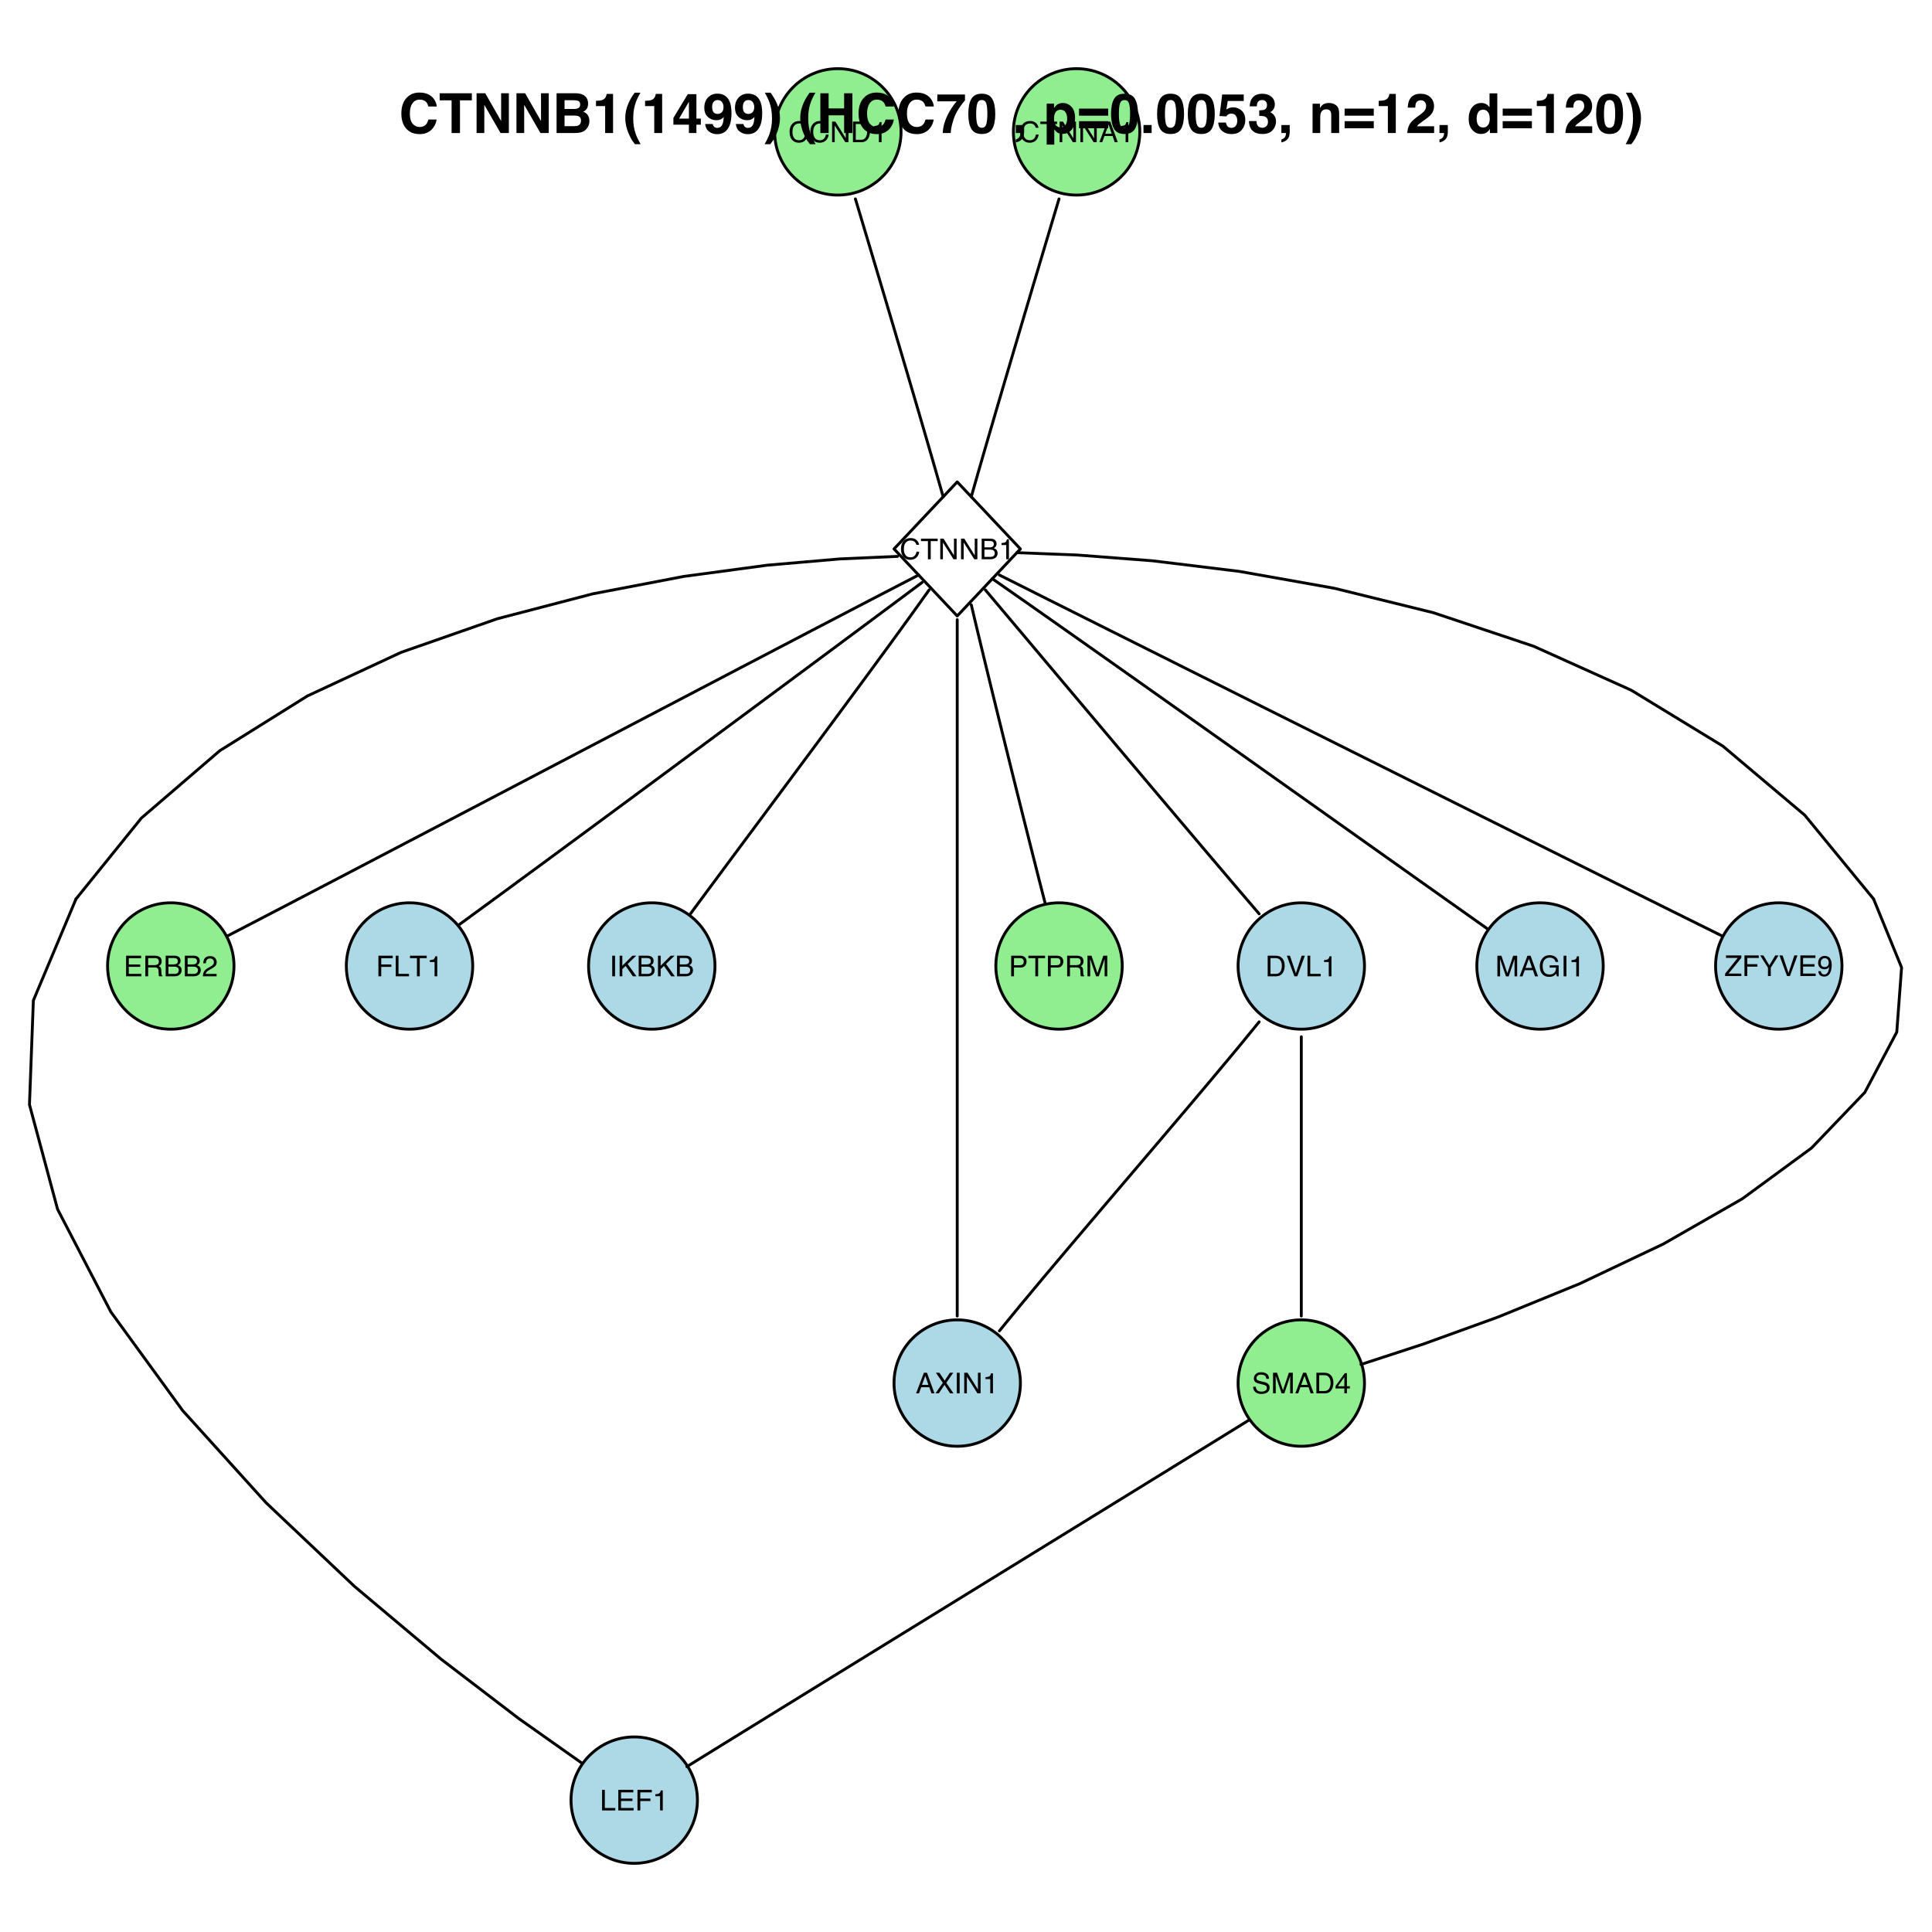<?xml version="1.0" encoding="UTF-8"?>
<svg xmlns="http://www.w3.org/2000/svg" xmlns:xlink="http://www.w3.org/1999/xlink" width="504pt" height="504pt" viewBox="0 0 504 504" version="1.1">
<defs>
<g>
<symbol overflow="visible" id="glyph0-0">
<path style="stroke:none;" d="M 0.234 0 L 0.234 -5.375 L 4.516 -5.375 L 4.516 0 Z M 3.844 -0.672 L 3.844 -4.703 L 0.922 -4.703 L 0.922 -0.672 Z "/>
</symbol>
<symbol overflow="visible" id="glyph0-1">
<path style="stroke:none;" d="M 2.844 -5.531 C 3.52 -5.531 4.047 -5.348 4.422 -4.984 C 4.797 -4.629 5.004 -4.223 5.047 -3.766 L 4.344 -3.766 C 4.258 -4.109 4.098 -4.379 3.859 -4.578 C 3.617 -4.785 3.281 -4.891 2.844 -4.891 C 2.312 -4.891 1.883 -4.703 1.562 -4.328 C 1.238 -3.961 1.078 -3.395 1.078 -2.625 C 1.078 -1.988 1.223 -1.473 1.516 -1.078 C 1.805 -0.691 2.242 -0.5 2.828 -0.5 C 3.367 -0.5 3.781 -0.707 4.062 -1.125 C 4.207 -1.344 4.316 -1.629 4.391 -1.984 L 5.094 -1.984 C 5.031 -1.41 4.82 -0.93 4.469 -0.547 C 4.039 -0.086 3.469 0.141 2.75 0.141 C 2.125 0.141 1.598 -0.047 1.172 -0.422 C 0.609 -0.922 0.328 -1.695 0.328 -2.75 C 0.328 -3.539 0.535 -4.191 0.953 -4.703 C 1.41 -5.254 2.039 -5.531 2.844 -5.531 Z M 2.688 -5.531 Z "/>
</symbol>
<symbol overflow="visible" id="glyph0-2">
<path style="stroke:none;" d="M 0.578 -5.375 L 1.438 -5.375 L 4.156 -1.016 L 4.156 -5.375 L 4.844 -5.375 L 4.844 0 L 4.031 0 L 1.266 -4.359 L 1.266 0 L 0.578 0 Z M 2.656 -5.375 Z "/>
</symbol>
<symbol overflow="visible" id="glyph0-3">
<path style="stroke:none;" d="M 2.641 -0.625 C 2.879 -0.625 3.082 -0.648 3.25 -0.703 C 3.531 -0.797 3.758 -0.977 3.938 -1.25 C 4.082 -1.469 4.188 -1.742 4.25 -2.078 C 4.289 -2.285 4.312 -2.473 4.312 -2.641 C 4.312 -3.305 4.176 -3.82 3.906 -4.188 C 3.645 -4.562 3.219 -4.75 2.625 -4.75 L 1.344 -4.75 L 1.344 -0.625 Z M 0.609 -5.375 L 2.781 -5.375 C 3.52 -5.375 4.094 -5.113 4.5 -4.594 C 4.863 -4.113 5.047 -3.504 5.047 -2.766 C 5.047 -2.203 4.941 -1.688 4.734 -1.219 C 4.348 -0.406 3.695 0 2.781 0 L 0.609 0 Z "/>
</symbol>
<symbol overflow="visible" id="glyph0-4">
<path style="stroke:none;" d="M 0.719 -3.719 L 0.719 -4.219 C 1.195 -4.258 1.531 -4.332 1.719 -4.438 C 1.906 -4.551 2.047 -4.812 2.141 -5.219 L 2.656 -5.219 L 2.656 0 L 1.953 0 L 1.953 -3.719 Z "/>
</symbol>
<symbol overflow="visible" id="glyph0-5">
<path style="stroke:none;" d="M 4.484 -5.375 L 4.484 -4.734 L 2.672 -4.734 L 2.672 0 L 1.938 0 L 1.938 -4.734 L 0.125 -4.734 L 0.125 -5.375 Z "/>
</symbol>
<symbol overflow="visible" id="glyph0-6">
<path style="stroke:none;" d="M 3.328 -2.203 L 2.516 -4.578 L 1.641 -2.203 Z M 2.141 -5.375 L 2.953 -5.375 L 4.906 0 L 4.109 0 L 3.562 -1.609 L 1.438 -1.609 L 0.859 0 L 0.109 0 Z M 2.516 -5.375 Z "/>
</symbol>
<symbol overflow="visible" id="glyph0-7">
<path style="stroke:none;" d="M 2.594 -3.109 C 2.895 -3.109 3.133 -3.148 3.312 -3.234 C 3.582 -3.367 3.719 -3.609 3.719 -3.953 C 3.719 -4.305 3.57 -4.547 3.281 -4.672 C 3.125 -4.734 2.883 -4.766 2.562 -4.766 L 1.266 -4.766 L 1.266 -3.109 Z M 2.844 -0.625 C 3.289 -0.625 3.609 -0.754 3.797 -1.016 C 3.91 -1.172 3.969 -1.367 3.969 -1.609 C 3.969 -1.992 3.797 -2.258 3.453 -2.406 C 3.266 -2.477 3.02 -2.516 2.719 -2.516 L 1.266 -2.516 L 1.266 -0.625 Z M 0.547 -5.375 L 2.859 -5.375 C 3.492 -5.375 3.941 -5.188 4.203 -4.812 C 4.359 -4.594 4.438 -4.336 4.438 -4.047 C 4.438 -3.703 4.344 -3.426 4.156 -3.219 C 4.051 -3.102 3.906 -2.992 3.719 -2.891 C 4 -2.785 4.207 -2.672 4.344 -2.547 C 4.582 -2.305 4.703 -1.984 4.703 -1.578 C 4.703 -1.223 4.594 -0.906 4.375 -0.625 C 4.051 -0.207 3.535 0 2.828 0 L 0.547 0 Z "/>
</symbol>
<symbol overflow="visible" id="glyph0-8">
<path style="stroke:none;" d="M 1 -5.375 L 2.547 -0.797 L 4.062 -5.375 L 4.891 -5.375 L 2.922 0 L 2.156 0 L 0.188 -5.375 Z "/>
</symbol>
<symbol overflow="visible" id="glyph0-9">
<path style="stroke:none;" d="M 0.578 -5.375 L 1.297 -5.375 L 1.297 -0.641 L 4.031 -0.641 L 4.031 0 L 0.578 0 Z "/>
</symbol>
<symbol overflow="visible" id="glyph0-10">
<path style="stroke:none;" d="M 0.641 -5.375 L 4.562 -5.375 L 4.562 -4.719 L 1.344 -4.719 L 1.344 -3.094 L 4.328 -3.094 L 4.328 -2.469 L 1.344 -2.469 L 1.344 -0.641 L 4.625 -0.641 L 4.625 0 L 0.641 0 Z M 2.625 -5.375 Z "/>
</symbol>
<symbol overflow="visible" id="glyph0-11">
<path style="stroke:none;" d="M 3.078 -2.922 C 3.41 -2.922 3.676 -2.988 3.875 -3.125 C 4.082 -3.258 4.188 -3.504 4.188 -3.859 C 4.188 -4.242 4.047 -4.504 3.766 -4.641 C 3.617 -4.711 3.422 -4.75 3.172 -4.75 L 1.391 -4.75 L 1.391 -2.922 Z M 0.656 -5.375 L 3.156 -5.375 C 3.562 -5.375 3.895 -5.316 4.156 -5.203 C 4.664 -4.973 4.922 -4.547 4.922 -3.922 C 4.922 -3.609 4.852 -3.348 4.719 -3.141 C 4.582 -2.93 4.395 -2.766 4.156 -2.641 C 4.375 -2.555 4.535 -2.441 4.641 -2.297 C 4.742 -2.16 4.801 -1.938 4.812 -1.625 L 4.844 -0.906 C 4.852 -0.695 4.867 -0.547 4.891 -0.453 C 4.93 -0.273 5.008 -0.164 5.125 -0.125 L 5.125 0 L 4.234 0 C 4.211 -0.039 4.191 -0.098 4.172 -0.172 C 4.16 -0.254 4.148 -0.398 4.141 -0.609 L 4.094 -1.5 C 4.07 -1.852 3.941 -2.086 3.703 -2.203 C 3.566 -2.273 3.348 -2.312 3.047 -2.312 L 1.391 -2.312 L 1.391 0 L 0.656 0 Z "/>
</symbol>
<symbol overflow="visible" id="glyph0-12">
<path style="stroke:none;" d="M 0.234 0 C 0.254 -0.445 0.348 -0.836 0.516 -1.172 C 0.68 -1.516 1 -1.82 1.469 -2.094 L 2.172 -2.5 C 2.484 -2.676 2.703 -2.832 2.828 -2.969 C 3.023 -3.164 3.125 -3.395 3.125 -3.656 C 3.125 -3.969 3.031 -4.211 2.844 -4.391 C 2.664 -4.566 2.426 -4.656 2.125 -4.656 C 1.676 -4.656 1.363 -4.484 1.188 -4.141 C 1.094 -3.961 1.039 -3.711 1.031 -3.391 L 0.359 -3.391 C 0.367 -3.836 0.453 -4.207 0.609 -4.5 C 0.898 -5.008 1.406 -5.266 2.125 -5.266 C 2.727 -5.266 3.164 -5.098 3.438 -4.766 C 3.719 -4.441 3.859 -4.082 3.859 -3.688 C 3.859 -3.27 3.711 -2.91 3.422 -2.609 C 3.242 -2.441 2.938 -2.234 2.5 -1.984 L 2 -1.703 C 1.758 -1.578 1.57 -1.453 1.438 -1.328 C 1.188 -1.117 1.031 -0.883 0.969 -0.625 L 3.828 -0.625 L 3.828 0 Z "/>
</symbol>
<symbol overflow="visible" id="glyph0-13">
<path style="stroke:none;" d="M 0.641 -5.375 L 4.375 -5.375 L 4.375 -4.719 L 1.375 -4.719 L 1.375 -3.094 L 4.016 -3.094 L 4.016 -2.453 L 1.375 -2.453 L 1.375 0 L 0.641 0 Z "/>
</symbol>
<symbol overflow="visible" id="glyph0-14">
<path style="stroke:none;" d="M 0.734 -5.375 L 1.469 -5.375 L 1.469 0 L 0.734 0 Z "/>
</symbol>
<symbol overflow="visible" id="glyph0-15">
<path style="stroke:none;" d="M 0.578 -5.375 L 1.281 -5.375 L 1.281 -2.75 L 3.906 -5.375 L 4.906 -5.375 L 2.672 -3.219 L 4.969 0 L 4.031 0 L 2.141 -2.703 L 1.281 -1.875 L 1.281 0 L 0.578 0 Z "/>
</symbol>
<symbol overflow="visible" id="glyph0-16">
<path style="stroke:none;" d="M 1.047 -1.734 C 1.066 -1.43 1.141 -1.188 1.266 -1 C 1.504 -0.633 1.93 -0.453 2.547 -0.453 C 2.816 -0.453 3.062 -0.492 3.281 -0.578 C 3.719 -0.723 3.938 -0.992 3.938 -1.391 C 3.938 -1.68 3.848 -1.891 3.672 -2.016 C 3.484 -2.141 3.191 -2.242 2.797 -2.328 L 2.062 -2.5 C 1.582 -2.602 1.25 -2.723 1.062 -2.859 C 0.719 -3.078 0.547 -3.41 0.547 -3.859 C 0.547 -4.336 0.711 -4.734 1.047 -5.047 C 1.379 -5.359 1.852 -5.516 2.469 -5.516 C 3.031 -5.516 3.508 -5.379 3.906 -5.109 C 4.301 -4.836 4.5 -4.398 4.5 -3.797 L 3.812 -3.797 C 3.77 -4.086 3.691 -4.312 3.578 -4.469 C 3.348 -4.75 2.969 -4.891 2.438 -4.891 C 2.008 -4.891 1.703 -4.797 1.516 -4.609 C 1.328 -4.43 1.234 -4.223 1.234 -3.984 C 1.234 -3.723 1.344 -3.531 1.562 -3.406 C 1.707 -3.32 2.035 -3.223 2.547 -3.109 L 3.297 -2.938 C 3.66 -2.852 3.941 -2.738 4.141 -2.594 C 4.484 -2.344 4.656 -1.977 4.656 -1.5 C 4.656 -0.906 4.438 -0.477 4 -0.219 C 3.562 0.031 3.055 0.156 2.484 0.156 C 1.816 0.156 1.297 -0.016 0.922 -0.359 C 0.547 -0.691 0.359 -1.148 0.359 -1.734 Z M 2.516 -5.531 Z "/>
</symbol>
<symbol overflow="visible" id="glyph0-17">
<path style="stroke:none;" d="M 0.547 -5.375 L 1.594 -5.375 L 3.141 -0.828 L 4.672 -5.375 L 5.703 -5.375 L 5.703 0 L 5.016 0 L 5.016 -3.172 C 5.016 -3.285 5.016 -3.469 5.016 -3.719 C 5.023 -3.977 5.031 -4.25 5.031 -4.531 L 3.5 0 L 2.781 0 L 1.234 -4.531 L 1.234 -4.375 C 1.234 -4.238 1.234 -4.035 1.234 -3.766 C 1.242 -3.492 1.25 -3.297 1.25 -3.172 L 1.25 0 L 0.547 0 Z "/>
</symbol>
<symbol overflow="visible" id="glyph0-18">
<path style="stroke:none;" d="M 2.484 -1.859 L 2.484 -4.234 L 0.797 -1.859 Z M 2.484 0 L 2.484 -1.281 L 0.188 -1.281 L 0.188 -1.922 L 2.594 -5.266 L 3.156 -5.266 L 3.156 -1.859 L 3.922 -1.859 L 3.922 -1.281 L 3.156 -1.281 L 3.156 0 Z "/>
</symbol>
<symbol overflow="visible" id="glyph0-19">
<path style="stroke:none;" d="M 0.641 -5.375 L 3.062 -5.375 C 3.539 -5.375 3.926 -5.238 4.219 -4.969 C 4.508 -4.707 4.656 -4.332 4.656 -3.844 C 4.656 -3.414 4.523 -3.047 4.266 -2.734 C 4.004 -2.43 3.602 -2.281 3.062 -2.281 L 1.375 -2.281 L 1.375 0 L 0.641 0 Z M 3.922 -3.828 C 3.922 -4.223 3.773 -4.492 3.484 -4.641 C 3.316 -4.711 3.094 -4.75 2.812 -4.75 L 1.375 -4.75 L 1.375 -2.891 L 2.812 -2.891 C 3.145 -2.891 3.41 -2.957 3.609 -3.094 C 3.816 -3.238 3.922 -3.484 3.922 -3.828 Z "/>
</symbol>
<symbol overflow="visible" id="glyph0-20">
<path style="stroke:none;" d="M 1.031 0 L 0.156 0 L 2.078 -2.75 L 0.281 -5.375 L 1.188 -5.375 L 2.562 -3.328 L 3.922 -5.375 L 4.797 -5.375 L 2.984 -2.75 L 4.875 0 L 3.969 0 L 2.516 -2.219 Z "/>
</symbol>
<symbol overflow="visible" id="glyph0-21">
<path style="stroke:none;" d="M 2.891 -5.516 C 3.398 -5.516 3.836 -5.414 4.203 -5.219 C 4.742 -4.945 5.07 -4.457 5.188 -3.75 L 4.469 -3.75 C 4.383 -4.145 4.203 -4.43 3.922 -4.609 C 3.648 -4.785 3.301 -4.875 2.875 -4.875 C 2.375 -4.875 1.953 -4.688 1.609 -4.312 C 1.273 -3.938 1.109 -3.379 1.109 -2.641 C 1.109 -2.004 1.25 -1.484 1.531 -1.078 C 1.812 -0.68 2.27 -0.484 2.906 -0.484 C 3.395 -0.484 3.797 -0.625 4.109 -0.906 C 4.43 -1.188 4.594 -1.645 4.594 -2.281 L 2.922 -2.281 L 2.922 -2.875 L 5.281 -2.875 L 5.281 0 L 4.812 0 L 4.625 -0.688 C 4.383 -0.414 4.172 -0.227 3.984 -0.125 C 3.66 0.051 3.25 0.141 2.75 0.141 C 2.113 0.141 1.566 -0.062 1.109 -0.469 C 0.609 -0.988 0.359 -1.703 0.359 -2.609 C 0.359 -3.504 0.602 -4.219 1.094 -4.75 C 1.562 -5.258 2.16 -5.516 2.891 -5.516 Z M 2.781 -5.531 Z "/>
</symbol>
<symbol overflow="visible" id="glyph0-22">
<path style="stroke:none;" d="M 0.172 -0.609 L 3.469 -4.734 L 0.406 -4.734 L 0.406 -5.375 L 4.406 -5.375 L 4.406 -4.75 L 1.094 -0.641 L 4.406 -0.641 L 4.406 0 L 0.172 0 Z M 2.406 -5.375 Z "/>
</symbol>
<symbol overflow="visible" id="glyph0-23">
<path style="stroke:none;" d="M 0.156 -5.375 L 1 -5.375 L 2.547 -2.797 L 4.094 -5.375 L 4.953 -5.375 L 2.922 -2.172 L 2.922 0 L 2.188 0 L 2.188 -2.172 Z M 2.562 -5.375 Z "/>
</symbol>
<symbol overflow="visible" id="glyph0-24">
<path style="stroke:none;" d="M 1 -1.266 C 1.02 -0.898 1.16 -0.648 1.422 -0.516 C 1.555 -0.441 1.707 -0.406 1.875 -0.406 C 2.188 -0.406 2.453 -0.535 2.672 -0.797 C 2.898 -1.055 3.062 -1.586 3.156 -2.391 C 3.008 -2.16 2.828 -2 2.609 -1.906 C 2.391 -1.812 2.156 -1.766 1.906 -1.766 C 1.406 -1.766 1.004 -1.922 0.703 -2.234 C 0.41 -2.547 0.266 -2.953 0.266 -3.453 C 0.266 -3.93 0.41 -4.348 0.703 -4.703 C 0.992 -5.066 1.422 -5.25 1.984 -5.25 C 2.754 -5.25 3.285 -4.906 3.578 -4.219 C 3.734 -3.844 3.812 -3.367 3.812 -2.797 C 3.812 -2.148 3.711 -1.582 3.516 -1.094 C 3.203 -0.27 2.66 0.141 1.891 0.141 C 1.379 0.141 0.988 0.008 0.719 -0.25 C 0.457 -0.52 0.328 -0.859 0.328 -1.266 Z M 2 -2.344 C 2.258 -2.344 2.492 -2.426 2.703 -2.594 C 2.922 -2.77 3.031 -3.07 3.031 -3.5 C 3.031 -3.883 2.93 -4.172 2.734 -4.359 C 2.547 -4.555 2.301 -4.656 2 -4.656 C 1.676 -4.656 1.422 -4.547 1.234 -4.328 C 1.047 -4.109 0.953 -3.816 0.953 -3.453 C 0.953 -3.117 1.035 -2.848 1.203 -2.641 C 1.367 -2.441 1.633 -2.344 2 -2.344 Z "/>
</symbol>
<symbol overflow="visible" id="glyph1-0">
<path style="stroke:none;" d="M 1.078 0 L 1.078 -10.375 L 9.438 -10.375 L 9.438 0 Z M 8.141 -1.297 L 8.141 -9.078 L 2.375 -9.078 L 2.375 -1.297 Z "/>
</symbol>
<symbol overflow="visible" id="glyph1-1">
<path style="stroke:none;" d="M 0.641 -5.094 C 0.641 -6.906 1.129 -8.301 2.109 -9.281 C 2.953 -10.133 4.023 -10.562 5.328 -10.562 C 7.066 -10.562 8.344 -9.988 9.156 -8.844 C 9.594 -8.207 9.832 -7.566 9.875 -6.922 L 7.703 -6.922 C 7.555 -7.41 7.375 -7.785 7.156 -8.047 C 6.758 -8.492 6.176 -8.719 5.406 -8.719 C 4.625 -8.719 4.004 -8.398 3.547 -7.766 C 3.086 -7.129 2.859 -6.227 2.859 -5.062 C 2.859 -3.895 3.098 -3.02 3.578 -2.438 C 4.066 -1.863 4.68 -1.578 5.422 -1.578 C 6.18 -1.578 6.758 -1.828 7.156 -2.328 C 7.375 -2.598 7.555 -3 7.703 -3.531 L 9.844 -3.531 C 9.656 -2.406 9.176 -1.488 8.406 -0.781 C 7.633 -0.07 6.645 0.281 5.438 0.281 C 3.945 0.281 2.773 -0.191 1.922 -1.141 C 1.066 -2.109 0.641 -3.426 0.641 -5.094 Z M 5.266 -10.688 Z "/>
</symbol>
<symbol overflow="visible" id="glyph1-2">
<path style="stroke:none;" d="M 8.625 -10.375 L 8.625 -8.531 L 5.531 -8.531 L 5.531 0 L 3.344 0 L 3.344 -8.531 L 0.234 -8.531 L 0.234 -10.375 Z "/>
</symbol>
<symbol overflow="visible" id="glyph1-3">
<path style="stroke:none;" d="M 1.062 -10.375 L 3.328 -10.375 L 7.469 -3.125 L 7.469 -10.375 L 9.484 -10.375 L 9.484 0 L 7.312 0 L 3.078 -7.359 L 3.078 0 L 1.062 0 Z M 5.359 -10.391 Z "/>
</symbol>
<symbol overflow="visible" id="glyph1-4">
<path style="stroke:none;" d="M 3.203 -8.562 L 3.203 -6.281 L 5.75 -6.281 C 6.195 -6.281 6.562 -6.363 6.844 -6.531 C 7.133 -6.707 7.281 -7.016 7.281 -7.453 C 7.281 -7.93 7.094 -8.25 6.719 -8.406 C 6.395 -8.508 5.984 -8.562 5.484 -8.562 Z M 3.203 -4.562 L 3.203 -1.797 L 5.75 -1.797 C 6.195 -1.797 6.551 -1.859 6.812 -1.984 C 7.27 -2.211 7.5 -2.645 7.5 -3.281 C 7.5 -3.82 7.273 -4.191 6.828 -4.391 C 6.578 -4.504 6.227 -4.562 5.781 -4.562 Z M 6.172 -10.375 C 7.441 -10.352 8.344 -9.984 8.875 -9.266 C 9.188 -8.828 9.344 -8.301 9.344 -7.688 C 9.344 -7.051 9.188 -6.539 8.875 -6.156 C 8.695 -5.938 8.43 -5.738 8.078 -5.562 C 8.609 -5.375 9.008 -5.07 9.281 -4.656 C 9.551 -4.238 9.688 -3.727 9.688 -3.125 C 9.688 -2.508 9.531 -1.961 9.219 -1.484 C 9.02 -1.148 8.773 -0.875 8.484 -0.656 C 8.148 -0.406 7.754 -0.234 7.297 -0.141 C 6.848 -0.047 6.359 0 5.828 0 L 1.125 0 L 1.125 -10.375 Z "/>
</symbol>
<symbol overflow="visible" id="glyph1-5">
<path style="stroke:none;" d="M 1 -7.031 L 1 -8.406 C 1.633 -8.426 2.078 -8.469 2.328 -8.531 C 2.734 -8.613 3.062 -8.789 3.312 -9.062 C 3.488 -9.238 3.617 -9.484 3.703 -9.797 C 3.754 -9.973 3.781 -10.109 3.781 -10.203 L 5.453 -10.203 L 5.453 0 L 3.391 0 L 3.391 -7.031 Z "/>
</symbol>
<symbol overflow="visible" id="glyph1-6">
<path style="stroke:none;" d="M 1.453 -7.75 C 1.816 -8.613 2.359 -9.539 3.078 -10.531 L 4.594 -10.531 L 4.156 -9.75 C 3.562 -8.664 3.148 -7.531 2.922 -6.344 C 2.773 -5.562 2.703 -4.711 2.703 -3.797 C 2.703 -2.359 2.91 -1.039 3.328 0.156 C 3.566 0.875 4 1.789 4.625 2.906 L 3.141 2.906 L 2.641 2.219 C 2.316 1.812 1.973 1.195 1.609 0.375 C 0.953 -1.082 0.625 -2.516 0.625 -3.922 C 0.625 -5.211 0.898 -6.488 1.453 -7.75 Z "/>
</symbol>
<symbol overflow="visible" id="glyph1-7">
<path style="stroke:none;" d="M 7.531 -2.188 L 6.375 -2.188 L 6.375 0 L 4.422 0 L 4.422 -2.188 L 0.375 -2.188 L 0.375 -3.953 L 4.125 -10.141 L 6.375 -10.141 L 6.375 -3.766 L 7.531 -3.766 Z M 4.422 -3.766 L 4.422 -8.172 L 1.859 -3.766 Z "/>
</symbol>
<symbol overflow="visible" id="glyph1-8">
<path style="stroke:none;" d="M 0.422 -6.609 C 0.422 -7.703 0.738 -8.586 1.375 -9.266 C 2.008 -9.941 2.828 -10.281 3.828 -10.281 C 5.379 -10.281 6.445 -9.594 7.031 -8.219 C 7.352 -7.445 7.516 -6.426 7.516 -5.156 C 7.516 -3.914 7.359 -2.883 7.047 -2.062 C 6.441 -0.488 5.344 0.297 3.75 0.297 C 2.977 0.297 2.285 0.07 1.672 -0.375 C 1.066 -0.832 0.723 -1.492 0.641 -2.359 L 2.625 -2.359 C 2.676 -2.055 2.801 -1.812 3 -1.625 C 3.207 -1.438 3.484 -1.344 3.828 -1.344 C 4.492 -1.344 4.957 -1.711 5.219 -2.453 C 5.363 -2.848 5.457 -3.438 5.5 -4.219 C 5.312 -3.988 5.117 -3.812 4.922 -3.688 C 4.547 -3.457 4.082 -3.344 3.531 -3.344 C 2.719 -3.344 1.992 -3.625 1.359 -4.188 C 0.734 -4.75 0.422 -5.555 0.422 -6.609 Z M 3.969 -4.984 C 4.238 -4.984 4.5 -5.062 4.75 -5.219 C 5.207 -5.508 5.438 -6.016 5.438 -6.734 C 5.438 -7.305 5.301 -7.758 5.031 -8.094 C 4.758 -8.438 4.391 -8.609 3.922 -8.609 C 3.578 -8.609 3.281 -8.516 3.031 -8.328 C 2.656 -8.023 2.469 -7.516 2.469 -6.797 C 2.469 -6.191 2.586 -5.738 2.828 -5.438 C 3.078 -5.133 3.457 -4.984 3.969 -4.984 Z "/>
</symbol>
<symbol overflow="visible" id="glyph1-9">
<path style="stroke:none;" d="M 1.688 -10.531 C 2.406 -9.539 2.945 -8.613 3.312 -7.75 C 3.863 -6.488 4.141 -5.211 4.141 -3.922 C 4.141 -2.516 3.816 -1.082 3.172 0.375 C 2.797 1.195 2.445 1.812 2.125 2.219 L 1.625 2.906 L 0.141 2.906 C 0.766 1.789 1.195 0.875 1.438 0.156 C 1.852 -1.039 2.062 -2.359 2.062 -3.797 C 2.062 -4.711 1.988 -5.562 1.844 -6.344 C 1.613 -7.531 1.203 -8.664 0.609 -9.75 L 0.188 -10.531 Z "/>
</symbol>
<symbol overflow="visible" id="glyph1-10">
<path style="stroke:none;" d=""/>
</symbol>
<symbol overflow="visible" id="glyph1-11">
<path style="stroke:none;" d="M 1.078 0 L 1.078 -10.375 L 3.234 -10.375 L 3.234 -6.422 L 7.281 -6.422 L 7.281 -10.375 L 9.438 -10.375 L 9.438 0 L 7.281 0 L 7.281 -4.625 L 3.234 -4.625 L 3.234 0 Z "/>
</symbol>
<symbol overflow="visible" id="glyph1-12">
<path style="stroke:none;" d="M 7.594 -8.5 C 7.289 -8.195 6.875 -7.664 6.344 -6.906 C 5.812 -6.156 5.363 -5.379 5 -4.578 C 4.719 -3.941 4.461 -3.164 4.234 -2.25 C 4.004 -1.332 3.891 -0.582 3.891 0 L 1.797 0 C 1.859 -1.832 2.461 -3.734 3.609 -5.703 C 4.336 -6.93 4.953 -7.785 5.453 -8.266 L 0.359 -8.266 L 0.391 -10.062 L 7.594 -10.062 Z "/>
</symbol>
<symbol overflow="visible" id="glyph1-13">
<path style="stroke:none;" d="M 2.5 -5 C 2.5 -3.832 2.594 -2.938 2.781 -2.312 C 2.977 -1.688 3.375 -1.375 3.969 -1.375 C 4.562 -1.375 4.953 -1.688 5.141 -2.312 C 5.328 -2.938 5.422 -3.832 5.422 -5 C 5.422 -6.227 5.328 -7.133 5.141 -7.719 C 4.953 -8.312 4.562 -8.609 3.969 -8.609 C 3.375 -8.609 2.977 -8.312 2.781 -7.719 C 2.594 -7.133 2.5 -6.227 2.5 -5 Z M 3.969 -10.266 C 5.27 -10.266 6.18 -9.805 6.703 -8.891 C 7.223 -7.984 7.484 -6.688 7.484 -5 C 7.484 -3.312 7.223 -2.016 6.703 -1.109 C 6.18 -0.203 5.27 0.25 3.969 0.25 C 2.664 0.25 1.754 -0.203 1.234 -1.109 C 0.711 -2.016 0.453 -3.312 0.453 -5 C 0.453 -6.688 0.711 -7.984 1.234 -8.891 C 1.754 -9.805 2.664 -10.266 3.969 -10.266 Z "/>
</symbol>
<symbol overflow="visible" id="glyph1-14">
<path style="stroke:none;" d="M 0.828 1.672 C 1.234 1.555 1.531 1.363 1.719 1.094 C 1.906 0.832 2.016 0.469 2.047 0 L 0.828 0 L 0.828 -2.094 L 3 -2.094 L 3 -0.281 C 3 0.039 2.957 0.375 2.875 0.719 C 2.789 1.062 2.633 1.363 2.406 1.625 C 2.156 1.895 1.859 2.098 1.516 2.234 C 1.18 2.367 0.953 2.438 0.828 2.438 Z "/>
</symbol>
<symbol overflow="visible" id="glyph1-15">
<path style="stroke:none;" d="M 6.219 -3.828 C 6.219 -4.422 6.082 -4.941 5.812 -5.391 C 5.539 -5.848 5.102 -6.078 4.5 -6.078 C 3.77 -6.078 3.27 -5.734 3 -5.047 C 2.863 -4.68 2.797 -4.219 2.797 -3.656 C 2.797 -2.77 3.031 -2.145 3.5 -1.781 C 3.781 -1.57 4.113 -1.469 4.5 -1.469 C 5.062 -1.469 5.488 -1.68 5.781 -2.109 C 6.07 -2.535 6.219 -3.109 6.219 -3.828 Z M 5.078 -7.844 C 5.973 -7.844 6.727 -7.508 7.344 -6.844 C 7.969 -6.188 8.281 -5.219 8.281 -3.938 C 8.281 -2.582 7.977 -1.551 7.375 -0.844 C 6.77 -0.133 5.988 0.219 5.031 0.219 C 4.414 0.219 3.91 0.066 3.516 -0.234 C 3.285 -0.41 3.066 -0.66 2.859 -0.984 L 2.859 3.016 L 0.875 3.016 L 0.875 -7.672 L 2.797 -7.672 L 2.797 -6.531 C 3.016 -6.863 3.242 -7.129 3.484 -7.328 C 3.93 -7.672 4.461 -7.844 5.078 -7.844 Z "/>
</symbol>
<symbol overflow="visible" id="glyph1-16">
<path style="stroke:none;" d="M 8.125 -6.375 L 8.125 -4.531 L 0.516 -4.531 L 0.516 -6.375 Z M 8.125 -3.094 L 8.125 -1.25 L 0.516 -1.25 L 0.516 -3.094 Z "/>
</symbol>
<symbol overflow="visible" id="glyph1-17">
<path style="stroke:none;" d="M 0.906 -2.094 L 3.031 -2.094 L 3.031 0 L 0.906 0 Z "/>
</symbol>
<symbol overflow="visible" id="glyph1-18">
<path style="stroke:none;" d="M 2.375 -2.734 C 2.457 -2.297 2.609 -1.957 2.828 -1.719 C 3.055 -1.477 3.383 -1.359 3.812 -1.359 C 4.312 -1.359 4.691 -1.531 4.953 -1.875 C 5.211 -2.227 5.344 -2.672 5.344 -3.203 C 5.344 -3.723 5.219 -4.16 4.969 -4.516 C 4.727 -4.879 4.352 -5.062 3.844 -5.062 C 3.594 -5.062 3.379 -5.031 3.203 -4.969 C 2.891 -4.852 2.656 -4.645 2.5 -4.344 L 0.703 -4.438 L 1.406 -10.062 L 7.031 -10.062 L 7.031 -8.359 L 2.859 -8.359 L 2.5 -6.141 C 2.812 -6.336 3.051 -6.469 3.219 -6.531 C 3.508 -6.645 3.863 -6.703 4.281 -6.703 C 5.125 -6.703 5.859 -6.414 6.484 -5.844 C 7.117 -5.281 7.438 -4.457 7.438 -3.375 C 7.438 -2.426 7.133 -1.582 6.531 -0.844 C 5.926 -0.102 5.02 0.266 3.812 0.266 C 2.844 0.266 2.047 0.004 1.422 -0.516 C 0.797 -1.035 0.445 -1.773 0.375 -2.734 Z "/>
</symbol>
<symbol overflow="visible" id="glyph1-19">
<path style="stroke:none;" d="M 2.344 -3.125 C 2.344 -2.719 2.41 -2.383 2.547 -2.125 C 2.785 -1.625 3.227 -1.375 3.875 -1.375 C 4.27 -1.375 4.613 -1.508 4.906 -1.781 C 5.195 -2.051 5.344 -2.441 5.344 -2.953 C 5.344 -3.617 5.07 -4.066 4.531 -4.297 C 4.219 -4.422 3.727 -4.484 3.062 -4.484 L 3.062 -5.922 C 3.719 -5.93 4.176 -5.992 4.438 -6.109 C 4.875 -6.305 5.094 -6.703 5.094 -7.297 C 5.094 -7.691 4.977 -8.008 4.75 -8.25 C 4.531 -8.488 4.211 -8.609 3.797 -8.609 C 3.328 -8.609 2.977 -8.457 2.75 -8.156 C 2.531 -7.863 2.426 -7.469 2.438 -6.969 L 0.562 -6.969 C 0.582 -7.469 0.672 -7.945 0.828 -8.406 C 0.984 -8.801 1.238 -9.172 1.594 -9.516 C 1.852 -9.754 2.164 -9.938 2.531 -10.062 C 2.895 -10.188 3.336 -10.25 3.859 -10.25 C 4.836 -10.25 5.625 -9.992 6.219 -9.484 C 6.82 -8.984 7.125 -8.312 7.125 -7.469 C 7.125 -6.863 6.941 -6.352 6.578 -5.938 C 6.359 -5.688 6.125 -5.516 5.875 -5.422 C 6.062 -5.422 6.328 -5.258 6.672 -4.938 C 7.18 -4.469 7.438 -3.82 7.438 -3 C 7.438 -2.133 7.133 -1.375 6.531 -0.719 C 5.938 -0.07 5.055 0.25 3.891 0.25 C 2.441 0.25 1.438 -0.219 0.875 -1.156 C 0.57 -1.656 0.406 -2.312 0.375 -3.125 Z "/>
</symbol>
<symbol overflow="visible" id="glyph1-20">
<path style="stroke:none;" d="M 5.188 -7.844 C 5.977 -7.844 6.625 -7.633 7.125 -7.219 C 7.633 -6.812 7.891 -6.125 7.891 -5.156 L 7.891 0 L 5.828 0 L 5.828 -4.656 C 5.828 -5.062 5.773 -5.375 5.672 -5.594 C 5.473 -5.988 5.098 -6.188 4.547 -6.188 C 3.867 -6.188 3.398 -5.895 3.141 -5.312 C 3.016 -5.008 2.953 -4.625 2.953 -4.156 L 2.953 0 L 0.953 0 L 0.953 -7.656 L 2.891 -7.656 L 2.891 -6.531 C 3.141 -6.926 3.379 -7.211 3.609 -7.391 C 4.023 -7.691 4.551 -7.844 5.188 -7.844 Z M 4.453 -7.875 Z "/>
</symbol>
<symbol overflow="visible" id="glyph1-21">
<path style="stroke:none;" d="M 0.453 0 C 0.473 -0.727 0.629 -1.395 0.922 -2 C 1.203 -2.688 1.879 -3.41 2.953 -4.172 C 3.867 -4.828 4.461 -5.297 4.734 -5.578 C 5.148 -6.023 5.359 -6.516 5.359 -7.047 C 5.359 -7.484 5.238 -7.844 5 -8.125 C 4.77 -8.406 4.43 -8.547 3.984 -8.547 C 3.367 -8.547 2.953 -8.32 2.734 -7.875 C 2.609 -7.613 2.535 -7.195 2.516 -6.625 L 0.562 -6.625 C 0.594 -7.488 0.75 -8.188 1.031 -8.719 C 1.57 -9.738 2.523 -10.25 3.891 -10.25 C 4.961 -10.25 5.816 -9.945 6.453 -9.344 C 7.098 -8.75 7.422 -7.961 7.422 -6.984 C 7.422 -6.223 7.191 -5.551 6.734 -4.969 C 6.441 -4.57 5.957 -4.141 5.281 -3.672 L 4.484 -3.094 C 3.984 -2.738 3.641 -2.477 3.453 -2.312 C 3.266 -2.156 3.109 -1.973 2.984 -1.766 L 7.438 -1.766 L 7.438 0 Z "/>
</symbol>
<symbol overflow="visible" id="glyph1-22">
<path style="stroke:none;" d="M 3.766 -7.844 C 4.223 -7.844 4.633 -7.738 5 -7.531 C 5.363 -7.332 5.656 -7.055 5.875 -6.703 L 5.875 -10.359 L 7.906 -10.359 L 7.906 0 L 5.969 0 L 5.969 -1.062 C 5.676 -0.602 5.348 -0.27 4.984 -0.062 C 4.617 0.133 4.164 0.234 3.625 0.234 C 2.727 0.234 1.973 -0.125 1.359 -0.844 C 0.742 -1.57 0.438 -2.504 0.438 -3.641 C 0.438 -4.941 0.738 -5.969 1.344 -6.719 C 1.945 -7.469 2.754 -7.844 3.766 -7.844 Z M 4.203 -1.453 C 4.766 -1.453 5.191 -1.66 5.484 -2.078 C 5.785 -2.504 5.938 -3.051 5.938 -3.719 C 5.938 -4.656 5.695 -5.328 5.219 -5.734 C 4.938 -5.973 4.602 -6.094 4.219 -6.094 C 3.625 -6.094 3.191 -5.867 2.922 -5.422 C 2.648 -4.984 2.516 -4.438 2.516 -3.781 C 2.516 -3.07 2.648 -2.504 2.922 -2.078 C 3.203 -1.66 3.629 -1.453 4.203 -1.453 Z "/>
</symbol>
</g>
</defs>
<g id="surface21118">
<rect x="0" y="0" width="504" height="504" style="fill:rgb(100%,100%,100%);fill-opacity:1;stroke:none;"/>
<path style="fill-rule:nonzero;fill:rgb(56.471%,93.333%,56.471%);fill-opacity:1;stroke-width:0.75;stroke-linecap:round;stroke-linejoin:round;stroke:rgb(0%,0%,0%);stroke-opacity:1;stroke-miterlimit:10;" d="M 235.055 34.398 C 235.055 43.504 227.676 50.887 218.57 50.887 C 209.465 50.887 202.086 43.504 202.086 34.398 C 202.086 25.297 209.465 17.914 218.57 17.914 C 227.676 17.914 235.055 25.297 235.055 34.398 "/>
<path style="fill-rule:nonzero;fill:rgb(56.471%,93.333%,56.471%);fill-opacity:1;stroke-width:0.75;stroke-linecap:round;stroke-linejoin:round;stroke:rgb(0%,0%,0%);stroke-opacity:1;stroke-miterlimit:10;" d="M 297.336 34.398 C 297.336 43.504 289.957 50.887 280.852 50.887 C 271.746 50.887 264.363 43.504 264.363 34.398 C 264.363 25.297 271.746 17.914 280.852 17.914 C 289.957 17.914 297.336 25.297 297.336 34.398 "/>
<path style="fill-rule:nonzero;fill:rgb(67.843%,84.706%,90.196%);fill-opacity:1;stroke-width:0.75;stroke-linecap:round;stroke-linejoin:round;stroke:rgb(0%,0%,0%);stroke-opacity:1;stroke-miterlimit:10;" d="M 355.953 252 C 355.953 261.105 348.57 268.484 339.469 268.484 C 330.363 268.484 322.98 261.105 322.98 252 C 322.98 242.895 330.363 235.516 339.469 235.516 C 348.57 235.516 355.953 242.895 355.953 252 "/>
<path style="fill-rule:nonzero;fill:rgb(56.471%,93.333%,56.471%);fill-opacity:1;stroke-width:0.75;stroke-linecap:round;stroke-linejoin:round;stroke:rgb(0%,0%,0%);stroke-opacity:1;stroke-miterlimit:10;" d="M 61.039 252 C 61.039 261.105 53.656 268.484 44.551 268.484 C 35.445 268.484 28.066 261.105 28.066 252 C 28.066 242.895 35.445 235.516 44.551 235.516 C 53.656 235.516 61.039 242.895 61.039 252 "/>
<path style="fill-rule:nonzero;fill:rgb(67.843%,84.706%,90.196%);fill-opacity:1;stroke-width:0.75;stroke-linecap:round;stroke-linejoin:round;stroke:rgb(0%,0%,0%);stroke-opacity:1;stroke-miterlimit:10;" d="M 123.316 252 C 123.316 261.105 115.938 268.484 106.832 268.484 C 97.727 268.484 90.348 261.105 90.348 252 C 90.348 242.895 97.727 235.516 106.832 235.516 C 115.938 235.516 123.316 242.895 123.316 252 "/>
<path style="fill-rule:nonzero;fill:rgb(67.843%,84.706%,90.196%);fill-opacity:1;stroke-width:0.75;stroke-linecap:round;stroke-linejoin:round;stroke:rgb(0%,0%,0%);stroke-opacity:1;stroke-miterlimit:10;" d="M 186.516 252 C 186.516 261.105 179.133 268.484 170.027 268.484 C 160.922 268.484 153.543 261.105 153.543 252 C 153.543 242.895 160.922 235.516 170.027 235.516 C 179.133 235.516 186.516 242.895 186.516 252 "/>
<path style="fill-rule:nonzero;fill:rgb(56.471%,93.333%,56.471%);fill-opacity:1;stroke-width:0.75;stroke-linecap:round;stroke-linejoin:round;stroke:rgb(0%,0%,0%);stroke-opacity:1;stroke-miterlimit:10;" d="M 355.953 360.801 C 355.953 369.906 348.57 377.285 339.469 377.285 C 330.363 377.285 322.98 369.906 322.98 360.801 C 322.98 351.695 330.363 344.312 339.469 344.312 C 348.57 344.312 355.953 351.695 355.953 360.801 "/>
<path style="fill-rule:nonzero;fill:rgb(56.471%,93.333%,56.471%);fill-opacity:1;stroke-width:0.75;stroke-linecap:round;stroke-linejoin:round;stroke:rgb(0%,0%,0%);stroke-opacity:1;stroke-miterlimit:10;" d="M 292.758 252 C 292.758 261.105 285.375 268.484 276.27 268.484 C 267.168 268.484 259.785 261.105 259.785 252 C 259.785 242.895 267.168 235.516 276.27 235.516 C 285.375 235.516 292.758 242.895 292.758 252 "/>
<path style="fill-rule:nonzero;fill:rgb(67.843%,84.706%,90.196%);fill-opacity:1;stroke-width:0.75;stroke-linecap:round;stroke-linejoin:round;stroke:rgb(0%,0%,0%);stroke-opacity:1;stroke-miterlimit:10;" d="M 266.195 360.801 C 266.195 369.906 258.816 377.285 249.711 377.285 C 240.605 377.285 233.223 369.906 233.223 360.801 C 233.223 351.695 240.605 344.312 249.711 344.312 C 258.816 344.312 266.195 351.695 266.195 360.801 "/>
<path style="fill-rule:nonzero;fill:rgb(67.843%,84.706%,90.196%);fill-opacity:1;stroke-width:0.75;stroke-linecap:round;stroke-linejoin:round;stroke:rgb(0%,0%,0%);stroke-opacity:1;stroke-miterlimit:10;" d="M 418.234 252 C 418.234 261.105 410.852 268.484 401.746 268.484 C 392.645 268.484 385.262 261.105 385.262 252 C 385.262 242.895 392.645 235.516 401.746 235.516 C 410.852 235.516 418.234 242.895 418.234 252 "/>
<path style="fill-rule:nonzero;fill:rgb(67.843%,84.706%,90.196%);fill-opacity:1;stroke-width:0.75;stroke-linecap:round;stroke-linejoin:round;stroke:rgb(0%,0%,0%);stroke-opacity:1;stroke-miterlimit:10;" d="M 480.516 252 C 480.516 261.105 473.133 268.484 464.027 268.484 C 454.922 268.484 447.543 261.105 447.543 252 C 447.543 242.895 454.922 235.516 464.027 235.516 C 473.133 235.516 480.516 242.895 480.516 252 "/>
<path style="fill-rule:nonzero;fill:rgb(67.843%,84.706%,90.196%);fill-opacity:1;stroke-width:0.75;stroke-linecap:round;stroke-linejoin:round;stroke:rgb(0%,0%,0%);stroke-opacity:1;stroke-miterlimit:10;" d="M 181.934 469.602 C 181.934 478.703 174.555 486.086 165.449 486.086 C 156.344 486.086 148.961 478.703 148.961 469.602 C 148.961 460.496 156.344 453.113 165.449 453.113 C 174.555 453.113 181.934 460.496 181.934 469.602 "/>
<path style="fill:none;stroke-width:0.75;stroke-linecap:round;stroke-linejoin:round;stroke:rgb(0%,0%,0%);stroke-opacity:1;stroke-miterlimit:10;" d="M 233.223 143.199 L 249.711 125.715 L 266.195 143.199 L 249.711 160.688 L 233.223 143.199 "/>
<g style="fill:rgb(0%,0%,0%);fill-opacity:1;">
  <use xlink:href="#glyph0-1" x="205.652" y="37.094"/>
  <use xlink:href="#glyph0-1" x="211.069" y="37.094"/>
  <use xlink:href="#glyph0-2" x="216.485" y="37.094"/>
  <use xlink:href="#glyph0-3" x="221.901" y="37.094"/>
  <use xlink:href="#glyph0-4" x="227.317" y="37.094"/>
</g>
<g style="fill:rgb(0%,0%,0%);fill-opacity:1;">
  <use xlink:href="#glyph0-1" x="265.852" y="37.094"/>
  <use xlink:href="#glyph0-5" x="271.268" y="37.094"/>
  <use xlink:href="#glyph0-2" x="275.849" y="37.094"/>
  <use xlink:href="#glyph0-2" x="281.265" y="37.094"/>
  <use xlink:href="#glyph0-6" x="286.682" y="37.094"/>
  <use xlink:href="#glyph0-4" x="291.684" y="37.094"/>
</g>
<g style="fill:rgb(0%,0%,0%);fill-opacity:1;">
  <use xlink:href="#glyph0-1" x="234.711" y="145.895"/>
  <use xlink:href="#glyph0-5" x="240.127" y="145.895"/>
  <use xlink:href="#glyph0-2" x="244.708" y="145.895"/>
  <use xlink:href="#glyph0-2" x="250.125" y="145.895"/>
  <use xlink:href="#glyph0-7" x="255.541" y="145.895"/>
  <use xlink:href="#glyph0-4" x="260.543" y="145.895"/>
</g>
<g style="fill:rgb(0%,0%,0%);fill-opacity:1;">
  <use xlink:href="#glyph0-3" x="330.09" y="254.688"/>
  <use xlink:href="#glyph0-8" x="335.506" y="254.688"/>
  <use xlink:href="#glyph0-9" x="340.509" y="254.688"/>
  <use xlink:href="#glyph0-4" x="344.68" y="254.688"/>
</g>
<g style="fill:rgb(0%,0%,0%);fill-opacity:1;">
  <use xlink:href="#glyph0-10" x="32.254" y="254.688"/>
  <use xlink:href="#glyph0-11" x="37.256" y="254.688"/>
  <use xlink:href="#glyph0-7" x="42.673" y="254.688"/>
  <use xlink:href="#glyph0-7" x="47.675" y="254.688"/>
  <use xlink:href="#glyph0-12" x="52.677" y="254.688"/>
</g>
<g style="fill:rgb(0%,0%,0%);fill-opacity:1;">
  <use xlink:href="#glyph0-13" x="98.078" y="254.688"/>
  <use xlink:href="#glyph0-9" x="102.659" y="254.688"/>
  <use xlink:href="#glyph0-5" x="106.831" y="254.688"/>
  <use xlink:href="#glyph0-4" x="111.412" y="254.688"/>
</g>
<g style="fill:rgb(0%,0%,0%);fill-opacity:1;">
  <use xlink:href="#glyph0-14" x="158.98" y="254.688"/>
  <use xlink:href="#glyph0-15" x="161.064" y="254.688"/>
  <use xlink:href="#glyph0-7" x="166.067" y="254.688"/>
  <use xlink:href="#glyph0-15" x="171.069" y="254.688"/>
  <use xlink:href="#glyph0-7" x="176.072" y="254.688"/>
</g>
<g style="fill:rgb(0%,0%,0%);fill-opacity:1;">
  <use xlink:href="#glyph0-16" x="326.547" y="363.488"/>
  <use xlink:href="#glyph0-17" x="331.549" y="363.488"/>
  <use xlink:href="#glyph0-6" x="337.797" y="363.488"/>
  <use xlink:href="#glyph0-3" x="342.799" y="363.488"/>
  <use xlink:href="#glyph0-18" x="348.216" y="363.488"/>
</g>
<g style="fill:rgb(0%,0%,0%);fill-opacity:1;">
  <use xlink:href="#glyph0-19" x="263.145" y="254.688"/>
  <use xlink:href="#glyph0-5" x="268.147" y="254.688"/>
  <use xlink:href="#glyph0-19" x="272.728" y="254.688"/>
  <use xlink:href="#glyph0-11" x="277.731" y="254.688"/>
  <use xlink:href="#glyph0-17" x="283.147" y="254.688"/>
</g>
<g style="fill:rgb(0%,0%,0%);fill-opacity:1;">
  <use xlink:href="#glyph0-6" x="238.871" y="363.488"/>
  <use xlink:href="#glyph0-20" x="243.874" y="363.488"/>
  <use xlink:href="#glyph0-14" x="248.876" y="363.488"/>
  <use xlink:href="#glyph0-2" x="250.96" y="363.488"/>
  <use xlink:href="#glyph0-4" x="256.376" y="363.488"/>
</g>
<g style="fill:rgb(0%,0%,0%);fill-opacity:1;">
  <use xlink:href="#glyph0-17" x="390.078" y="254.695"/>
  <use xlink:href="#glyph0-6" x="396.326" y="254.695"/>
  <use xlink:href="#glyph0-21" x="401.328" y="254.695"/>
  <use xlink:href="#glyph0-14" x="407.162" y="254.695"/>
  <use xlink:href="#glyph0-4" x="409.246" y="254.695"/>
</g>
<g style="fill:rgb(0%,0%,0%);fill-opacity:1;">
  <use xlink:href="#glyph0-22" x="449.855" y="254.617"/>
  <use xlink:href="#glyph0-13" x="454.437" y="254.617"/>
  <use xlink:href="#glyph0-23" x="459.018" y="254.617"/>
  <use xlink:href="#glyph0-8" x="464.021" y="254.617"/>
  <use xlink:href="#glyph0-10" x="469.023" y="254.617"/>
  <use xlink:href="#glyph0-24" x="474.025" y="254.617"/>
</g>
<g style="fill:rgb(0%,0%,0%);fill-opacity:1;">
  <use xlink:href="#glyph0-9" x="156.484" y="472.289"/>
  <use xlink:href="#glyph0-10" x="160.656" y="472.289"/>
  <use xlink:href="#glyph0-13" x="165.658" y="472.289"/>
  <use xlink:href="#glyph0-4" x="170.239" y="472.289"/>
</g>
<path style="fill:none;stroke-width:0.75;stroke-linecap:round;stroke-linejoin:round;stroke:rgb(0%,0%,0%);stroke-opacity:1;stroke-miterlimit:10;" d="M 223.148 51.887 L 225.199 58.73 L 227.465 66.309 L 229.883 74.426 L 232.395 82.879 L 234.941 91.473 L 237.461 100.008 L 239.891 108.285 L 242.172 116.109 L 244.242 123.281 L 246.047 129.602 "/>
<path style="fill:none;stroke-width:0.75;stroke-linecap:round;stroke-linejoin:round;stroke:rgb(0%,0%,0%);stroke-opacity:1;stroke-miterlimit:10;" d="M 276.27 51.887 L 274.219 58.73 L 271.957 66.309 L 269.535 74.426 L 267.023 82.879 L 264.48 91.473 L 261.961 100.008 L 259.531 108.285 L 257.25 116.109 L 255.176 123.281 L 253.375 129.602 "/>
<path style="fill:none;stroke-width:0.75;stroke-linecap:round;stroke-linejoin:round;stroke:rgb(0%,0%,0%);stroke-opacity:1;stroke-miterlimit:10;" d="M 257.039 153.887 L 262.328 160.16 L 268.688 167.711 L 275.871 176.242 L 283.637 185.453 L 291.727 195.051 L 299.902 204.734 L 307.91 214.207 L 315.508 223.176 L 322.445 231.34 L 328.477 238.398 "/>
<path style="fill:none;stroke-width:0.75;stroke-linecap:round;stroke-linejoin:round;stroke:rgb(0%,0%,0%);stroke-opacity:1;stroke-miterlimit:10;" d="M 239.637 150 L 227.41 156.336 L 211.637 164.555 L 193.16 174.207 L 172.828 184.848 L 151.48 196.02 L 129.973 207.281 L 109.141 218.184 L 89.84 228.273 L 72.914 237.105 L 59.207 244.23 "/>
<path style="fill:none;stroke-width:0.75;stroke-linecap:round;stroke-linejoin:round;stroke:rgb(0%,0%,0%);stroke-opacity:1;stroke-miterlimit:10;" d="M 240.551 151.941 L 231.949 158.352 L 221.297 166.273 L 209.07 175.348 L 195.754 185.219 L 181.82 195.535 L 167.75 205.938 L 154.02 216.074 L 141.109 225.586 L 129.492 234.117 L 119.652 241.312 "/>
<path style="fill:none;stroke-width:0.75;stroke-linecap:round;stroke-linejoin:round;stroke:rgb(0%,0%,0%);stroke-opacity:1;stroke-miterlimit:10;" d="M 242.383 153.887 L 237.746 160.371 L 232.215 167.992 L 225.988 176.484 L 219.273 185.594 L 212.273 195.051 L 205.191 204.594 L 198.23 213.965 L 191.59 222.895 L 185.48 231.129 L 180.102 238.398 "/>
<path style="fill:none;stroke-width:0.75;stroke-linecap:round;stroke-linejoin:round;stroke:rgb(0%,0%,0%);stroke-opacity:1;stroke-miterlimit:10;" d="M 265.281 144.172 L 281.008 144.785 L 300.656 146.293 L 323.305 149.059 L 348.031 153.449 L 373.926 159.836 L 400.07 168.582 L 425.543 180.055 L 449.426 194.625 L 470.805 212.652 L 488.758 234.516 "/>
<path style="fill:none;stroke-width:0.75;stroke-linecap:round;stroke-linejoin:round;stroke:rgb(0%,0%,0%);stroke-opacity:1;stroke-miterlimit:10;" d="M 488.758 234.516 L 496.066 252.391 L 494.809 269.246 L 486.473 284.977 L 472.551 299.5 L 454.527 312.715 L 433.891 324.531 L 412.137 334.855 L 390.75 343.594 L 371.219 350.656 L 355.039 355.941 "/>
<path style="fill:none;stroke-width:0.75;stroke-linecap:round;stroke-linejoin:round;stroke:rgb(0%,0%,0%);stroke-opacity:1;stroke-miterlimit:10;" d="M 253.375 157.77 L 254.875 164.09 L 256.605 171.262 L 258.508 179.086 L 260.539 187.363 L 262.648 195.898 L 264.781 204.492 L 266.895 212.945 L 268.938 221.062 L 270.855 228.641 L 272.609 235.484 "/>
<path style="fill:none;stroke-width:0.75;stroke-linecap:round;stroke-linejoin:round;stroke:rgb(0%,0%,0%);stroke-opacity:1;stroke-miterlimit:10;" d="M 249.711 161.656 L 249.711 343.312 "/>
<path style="fill:none;stroke-width:0.75;stroke-linecap:round;stroke-linejoin:round;stroke:rgb(0%,0%,0%);stroke-opacity:1;stroke-miterlimit:10;" d="M 258.871 150.973 L 268.125 157.438 L 279.598 165.504 L 292.766 174.797 L 307.098 184.934 L 322.066 195.535 L 337.145 206.227 L 351.805 216.625 L 365.523 226.355 L 377.766 235.035 L 388.008 242.285 "/>
<path style="fill:none;stroke-width:0.75;stroke-linecap:round;stroke-linejoin:round;stroke:rgb(0%,0%,0%);stroke-opacity:1;stroke-miterlimit:10;" d="M 260.699 150 L 273.328 156.336 L 289.73 164.555 L 309.012 174.207 L 330.277 184.848 L 352.633 196.02 L 375.18 207.281 L 397.023 218.184 L 417.266 228.273 L 435.016 237.105 L 449.375 244.23 "/>
<path style="fill:none;stroke-width:0.75;stroke-linecap:round;stroke-linejoin:round;stroke:rgb(0%,0%,0%);stroke-opacity:1;stroke-miterlimit:10;" d="M 234.141 145.145 L 219.039 145.809 L 200.156 147.441 L 178.383 150.371 L 154.613 154.918 L 129.73 161.414 L 104.625 170.184 L 80.195 181.551 L 57.324 195.844 L 36.902 213.391 L 19.824 234.516 "/>
<path style="fill:none;stroke-width:0.75;stroke-linecap:round;stroke-linejoin:round;stroke:rgb(0%,0%,0%);stroke-opacity:1;stroke-miterlimit:10;" d="M 19.824 234.516 L 8.703 260.996 L 7.688 288.168 L 15.016 315.445 L 28.922 342.242 L 47.641 367.965 L 69.414 392.027 L 92.469 413.836 L 115.047 432.809 L 135.383 448.355 L 151.711 459.887 "/>
<path style="fill:none;stroke-width:0.75;stroke-linecap:round;stroke-linejoin:round;stroke:rgb(0%,0%,0%);stroke-opacity:1;stroke-miterlimit:10;" d="M 339.469 270.457 L 339.469 343.312 "/>
<path style="fill:none;stroke-width:0.75;stroke-linecap:round;stroke-linejoin:round;stroke:rgb(0%,0%,0%);stroke-opacity:1;stroke-miterlimit:10;" d="M 328.477 266.57 L 323.02 273.234 L 316.68 280.832 L 309.684 289.129 L 302.246 297.891 L 286.934 315.883 L 279.496 324.645 L 272.496 332.938 L 266.16 340.535 L 260.699 347.199 "/>
<path style="fill:none;stroke-width:0.75;stroke-linecap:round;stroke-linejoin:round;stroke:rgb(0%,0%,0%);stroke-opacity:1;stroke-miterlimit:10;" d="M 325.73 370.516 L 314.504 377.449 L 300.992 385.785 L 285.766 395.168 L 269.398 405.254 L 252.457 415.688 L 235.52 426.117 L 219.148 436.203 L 203.922 445.586 L 190.41 453.922 L 179.188 460.855 "/>
<g style="fill:rgb(0%,0%,0%);fill-opacity:1;">
  <use xlink:href="#glyph1-1" x="104.059" y="34.707"/>
  <use xlink:href="#glyph1-2" x="114.462" y="34.707"/>
  <use xlink:href="#glyph1-3" x="123.262" y="34.707"/>
  <use xlink:href="#glyph1-3" x="133.666" y="34.707"/>
  <use xlink:href="#glyph1-4" x="144.07" y="34.707"/>
  <use xlink:href="#glyph1-5" x="154.473" y="34.707"/>
  <use xlink:href="#glyph1-6" x="162.486" y="34.707"/>
  <use xlink:href="#glyph1-5" x="167.283" y="34.707"/>
  <use xlink:href="#glyph1-7" x="175.295" y="34.707"/>
  <use xlink:href="#glyph1-8" x="183.307" y="34.707"/>
  <use xlink:href="#glyph1-8" x="191.319" y="34.707"/>
  <use xlink:href="#glyph1-9" x="199.331" y="34.707"/>
  <use xlink:href="#glyph1-10" x="204.129" y="34.707"/>
  <use xlink:href="#glyph1-6" x="208.131" y="34.707"/>
  <use xlink:href="#glyph1-11" x="212.928" y="34.707"/>
  <use xlink:href="#glyph1-1" x="223.332" y="34.707"/>
  <use xlink:href="#glyph1-1" x="233.736" y="34.707"/>
  <use xlink:href="#glyph1-12" x="244.14" y="34.707"/>
  <use xlink:href="#glyph1-13" x="252.152" y="34.707"/>
  <use xlink:href="#glyph1-10" x="260.164" y="34.707"/>
  <use xlink:href="#glyph1-14" x="264.166" y="34.707"/>
  <use xlink:href="#glyph1-10" x="268.169" y="34.707"/>
  <use xlink:href="#glyph1-15" x="272.171" y="34.707"/>
  <use xlink:href="#glyph1-16" x="280.971" y="34.707"/>
  <use xlink:href="#glyph1-13" x="289.384" y="34.707"/>
  <use xlink:href="#glyph1-17" x="297.396" y="34.707"/>
  <use xlink:href="#glyph1-13" x="301.399" y="34.707"/>
  <use xlink:href="#glyph1-13" x="309.411" y="34.707"/>
  <use xlink:href="#glyph1-18" x="317.423" y="34.707"/>
  <use xlink:href="#glyph1-19" x="325.435" y="34.707"/>
  <use xlink:href="#glyph1-14" x="333.447" y="34.707"/>
  <use xlink:href="#glyph1-10" x="337.45" y="34.707"/>
  <use xlink:href="#glyph1-20" x="341.452" y="34.707"/>
  <use xlink:href="#glyph1-16" x="350.252" y="34.707"/>
  <use xlink:href="#glyph1-5" x="358.665" y="34.707"/>
  <use xlink:href="#glyph1-21" x="366.677" y="34.707"/>
  <use xlink:href="#glyph1-14" x="374.689" y="34.707"/>
  <use xlink:href="#glyph1-10" x="378.692" y="34.707"/>
  <use xlink:href="#glyph1-22" x="382.694" y="34.707"/>
  <use xlink:href="#glyph1-16" x="391.494" y="34.707"/>
  <use xlink:href="#glyph1-5" x="399.907" y="34.707"/>
  <use xlink:href="#glyph1-21" x="407.919" y="34.707"/>
  <use xlink:href="#glyph1-13" x="415.931" y="34.707"/>
  <use xlink:href="#glyph1-9" x="423.943" y="34.707"/>
</g>
</g>
</svg>
